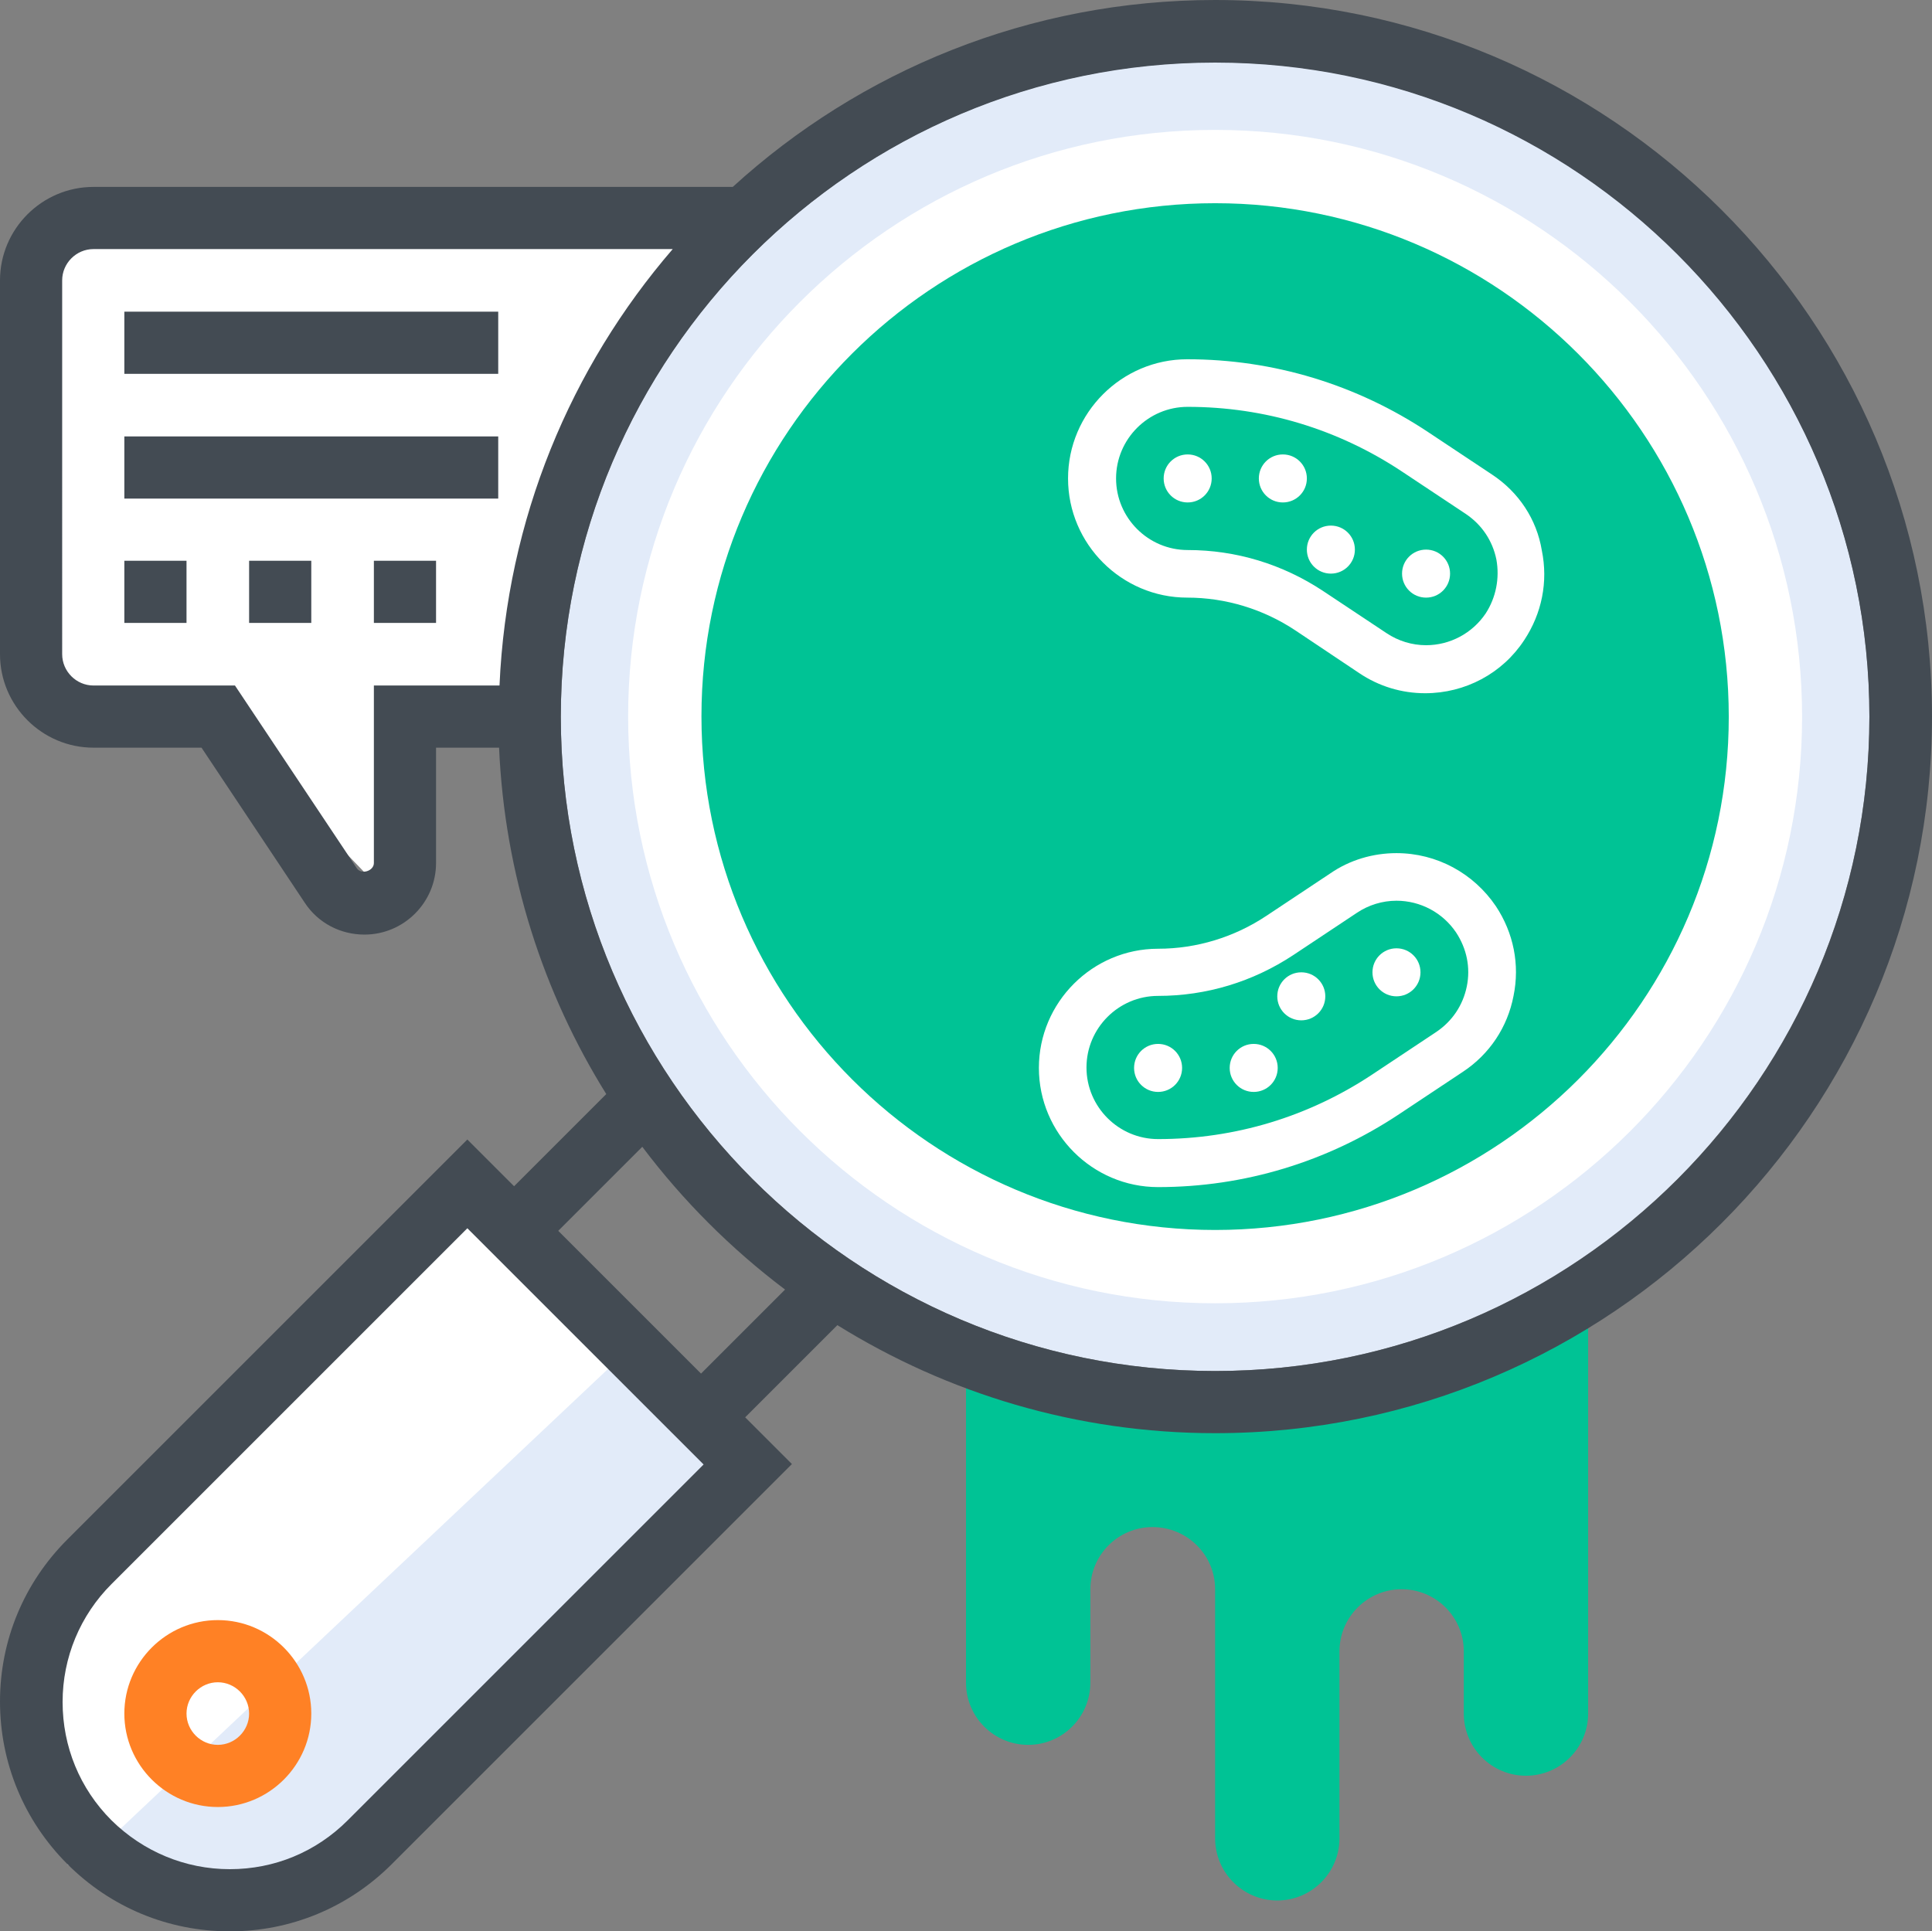 <?xml version="1.0" encoding="utf-8"?>
<!-- Generator: Adobe Illustrator 22.0.1, SVG Export Plug-In . SVG Version: 6.00 Build 0)  -->
<svg version="1.1" id="Layer_1" xmlns="http://www.w3.org/2000/svg" xmlns:xlink="http://www.w3.org/1999/xlink" x="0px" y="0px"
	 viewBox="0 0 450.6 450.5" style="enable-background:new 0 0 450.6 450.5;" xml:space="preserve">
<rect x="0" y="0" width="450.6" height="450.5" fill="#808080" stroke="none"/>
<style type="text/css">
	.st0{clip-path:url(#SVGID_2_);fill:#E2EBF9;}
	.st1{clip-path:url(#SVGID_2_);fill:#FFFFFF;}
	.st2{clip-path:url(#SVGID_2_);fill:#00C395;}
	.st3{clip-path:url(#SVGID_2_);fill:#FF8125;}
	.st4{clip-path:url(#SVGID_2_);fill:#434B53;}
</style>
<g>
	<defs>
		<rect id="SVGID_1_" width="450.6" height="450.5"/>
	</defs>
	<clipPath id="SVGID_2_">
		<use xlink:href="#SVGID_1_"  style="overflow:visible;"/>
	</clipPath>
	<path class="st0" d="M15.7,434.9l124-125.9l34.7,32.8l-97.2,94.3C77.2,436.1,51.3,454,15.7,434.9"/>
	<path class="st1" d="M18,436.1l128.6-121.3l-32-35.4l-96.3,95.2C18.2,374.5-0.3,400,18,436.1"/>
	<path class="st0" d="M283.4,319.8c-84.2,0-152.6-68.5-152.6-152.6S199.2,14.5,283.4,14.5S436,83,436,167.1S367.6,319.8,283.4,319.8
		"/>
	<path class="st1" d="M283.4,304c-75.5,0-136.9-61.4-136.9-136.9S207.9,30.3,283.4,30.3s136.9,61.4,136.9,136.9S358.9,304,283.4,304
		"/>
	<path class="st2" d="M283.4,286.9c-66,0-119.8-53.7-119.8-119.8c0-66.1,53.8-119.7,119.8-119.7s119.8,53.7,119.8,119.8
		S349.4,286.9,283.4,286.9"/>
	<polygon class="st1" points="14.5,51.7 159.9,55.2 127.4,117.1 122.5,175.9 94.4,161.6 88.6,207.2 48.6,165.8 7.7,163.7 	"/>
	<path class="st2" d="M283.4,327.1c-20.5,0-40.1-3.9-58.1-11v76.4c0,8,6.5,14.5,14.5,14.5s14.5-6.5,14.5-14.5v-21.8
		c0-8,6.5-14.5,14.5-14.5s14.6,6.4,14.6,14.5v58.1c0,8,6.5,14.5,14.5,14.5s14.5-6.5,14.5-14.5v-43.6c0-8,6.5-14.5,14.5-14.5
		s14.5,6.5,14.5,14.5v14.5c0,8,6.5,14.5,14.5,14.5s14.5-6.5,14.5-14.5v-98.6C345.5,317.5,315.6,327.1,283.4,327.1"/>
	<path class="st3" d="M50.8,377.9c-12,0-21.8,9.8-21.8,21.8s9.8,21.8,21.8,21.8s21.8-9.8,21.8-21.8S62.8,377.9,50.8,377.9 M50.8,407
		c-4,0-7.3-3.3-7.3-7.3s3.3-7.3,7.3-7.3s7.3,3.3,7.3,7.3S54.8,407,50.8,407"/>
	<path class="st1" d="M325.7,199c-5.5,0-10.9,1.6-15.4,4.7l-14.9,9.9c-7.5,5-16.3,7.7-25.3,7.7c-15.3,0-27.8,12.5-27.8,27.8
		s12.5,27.8,27.8,27.8c20.1,0,39.5-5.9,56.2-17l14.9-9.9c6.2-4.1,10.4-10.4,11.8-17.7c1.5-7.3,0-14.7-4.1-20.9
		C343.7,203.7,335.1,199,325.7,199 M342.1,230.1c-0.9,4.4-3.4,8.1-7.1,10.6l-14.9,9.9c-14.9,9.9-32.1,15.1-50,15.1
		c-9.2,0-16.7-7.5-16.7-16.7c0-9.2,7.5-16.7,16.7-16.7c11.3,0,22.1-3.3,31.5-9.5l14.9-9.9c2.7-1.8,5.9-2.8,9.2-2.8
		c5.6,0,10.8,2.8,13.9,7.4C342.1,221.3,343,225.7,342.1,230.1"/>
	<path class="st1" d="M270.1,243.5c3.1,0,5.6,2.5,5.6,5.6c0,3.1-2.5,5.6-5.6,5.6c-3.1,0-5.6-2.5-5.6-5.6
		C264.5,246,267,243.5,270.1,243.5"/>
	<path class="st1" d="M325.7,221.2c3.1,0,5.6,2.5,5.6,5.6s-2.5,5.6-5.6,5.6c-3.1,0-5.6-2.5-5.6-5.6S322.6,221.2,325.7,221.2"/>
	<path class="st1" d="M292.4,243.5c3.1,0,5.6,2.5,5.6,5.6c0,3.1-2.5,5.6-5.6,5.6c-3.1,0-5.6-2.5-5.6-5.6
		C286.8,246,289.3,243.5,292.4,243.5"/>
	<path class="st1" d="M303.5,226.8c3.1,0,5.6,2.5,5.6,5.6c0,3.1-2.5,5.6-5.6,5.6c-3.1,0-5.6-2.5-5.6-5.6
		C297.9,229.3,300.4,226.8,303.5,226.8"/>
	<path class="st1" d="M348,110.7l-14.9-9.9c-16.7-11.1-36.1-17-56.2-17c-15.3,0-27.8,12.5-27.8,27.8c0,15.3,12.5,27.8,27.8,27.8
		c9,0,17.8,2.7,25.3,7.7L317,157c4.6,3.1,9.9,4.7,15.4,4.7c9.3,0,18-4.6,23.1-12.4c4.1-6.2,5.6-13.6,4.1-20.9
		C358.4,121.1,354.2,114.8,348,110.7 M346.5,143.1c-3.1,4.6-8.3,7.4-13.9,7.4c-3.3,0-6.5-1-9.2-2.8l-14.9-9.9
		c-9.4-6.2-20.2-9.5-31.5-9.5c-9.2,0-16.7-7.5-16.7-16.7c0-9.2,7.5-16.7,16.7-16.7c17.9,0,35.1,5.2,50,15.1l14.9,9.9
		c3.7,2.5,6.2,6.2,7.1,10.6C349.8,134.9,348.9,139.4,346.5,143.1"/>
	<path class="st1" d="M277,106c3.1,0,5.6,2.5,5.6,5.6c0,3.1-2.5,5.6-5.6,5.6c-3.1,0-5.6-2.5-5.6-5.6C271.4,108.5,273.9,106,277,106"
		/>
	<path class="st1" d="M332.6,128.2c3.1,0,5.6,2.5,5.6,5.6c0,3.1-2.5,5.6-5.6,5.6c-3.1,0-5.6-2.5-5.6-5.6
		C327,130.7,329.5,128.2,332.6,128.2"/>
	<path class="st1" d="M299.2,106c3.1,0,5.6,2.5,5.6,5.6c0,3.1-2.5,5.6-5.6,5.6c-3.1,0-5.6-2.5-5.6-5.6
		C293.6,108.5,296.1,106,299.2,106"/>
	<path class="st1" d="M310.4,122.6c3.1,0,5.6,2.5,5.6,5.6c0,3.1-2.5,5.6-5.6,5.6c-3.1,0-5.6-2.5-5.6-5.6
		C304.8,125.1,307.3,122.6,310.4,122.6"/>
	<rect x="29" y="72.7" class="st4" width="87.2" height="14.5"/>
	<rect x="29" y="101.8" class="st4" width="87.2" height="14.5"/>
	<rect x="29" y="130.8" class="st4" width="14.5" height="14.5"/>
	<rect x="58.1" y="130.8" class="st4" width="14.5" height="14.5"/>
	<rect x="87.2" y="130.8" class="st4" width="14.5" height="14.5"/>
	<path class="st4" d="M283.4,0c-43.3,0-82.8,16.5-112.5,43.6H21.8C9.8,43.6,0,53.4,0,65.4v87.2c0,12,9.8,21.8,21.8,21.8H47
		l24.1,36.2c3.1,4.7,8.3,7.4,13.9,7.4c9.2,0,16.7-7.5,16.7-16.7v-26.9h14.7c1.3,29.6,10.3,57.2,25,80.8l-21.5,21.5L109,265.8
		l-93.3,93.3C5.6,369.2,0,382.6,0,396.9c0,14.3,5.6,27.8,15.7,37.9c10.1,10.1,23.5,15.7,37.9,15.7c14.3,0,27.7-5.6,37.8-15.7
		l93.3-93.3l-10.9-10.9l21.5-21.5c25.6,15.9,55.8,25.2,88.1,25.2c92.2,0,167.2-75,167.2-167.2C450.6,75,375.6,0,283.4,0 M87.2,159.9
		v41.4c0,1.9-3,2.8-4,1.2l-28.4-42.6h-33c-4,0-7.3-3.3-7.3-7.3V65.4c0-4,3.3-7.3,7.3-7.3h135.1c-23.8,27.6-38.7,63-40.4,101.8H87.2z
		 M81.1,424.6C73.7,432,64,436,53.6,436c-10.4,0-20.2-4.1-27.6-11.4c-7.4-7.4-11.4-17.2-11.4-27.6s4.1-20.2,11.4-27.5l83-83
		l55.1,55.1L81.1,424.6z M163.5,320.4l-33.3-33.3l19.6-19.6c9.5,12.6,20.7,23.8,33.3,33.3L163.5,320.4z M283.4,319.8
		c-84.2,0-152.6-68.5-152.6-152.6c0-84.2,68.5-152.6,152.6-152.6S436,83.1,436,167.2S367.6,319.8,283.4,319.8"/>
</g>
</svg>
